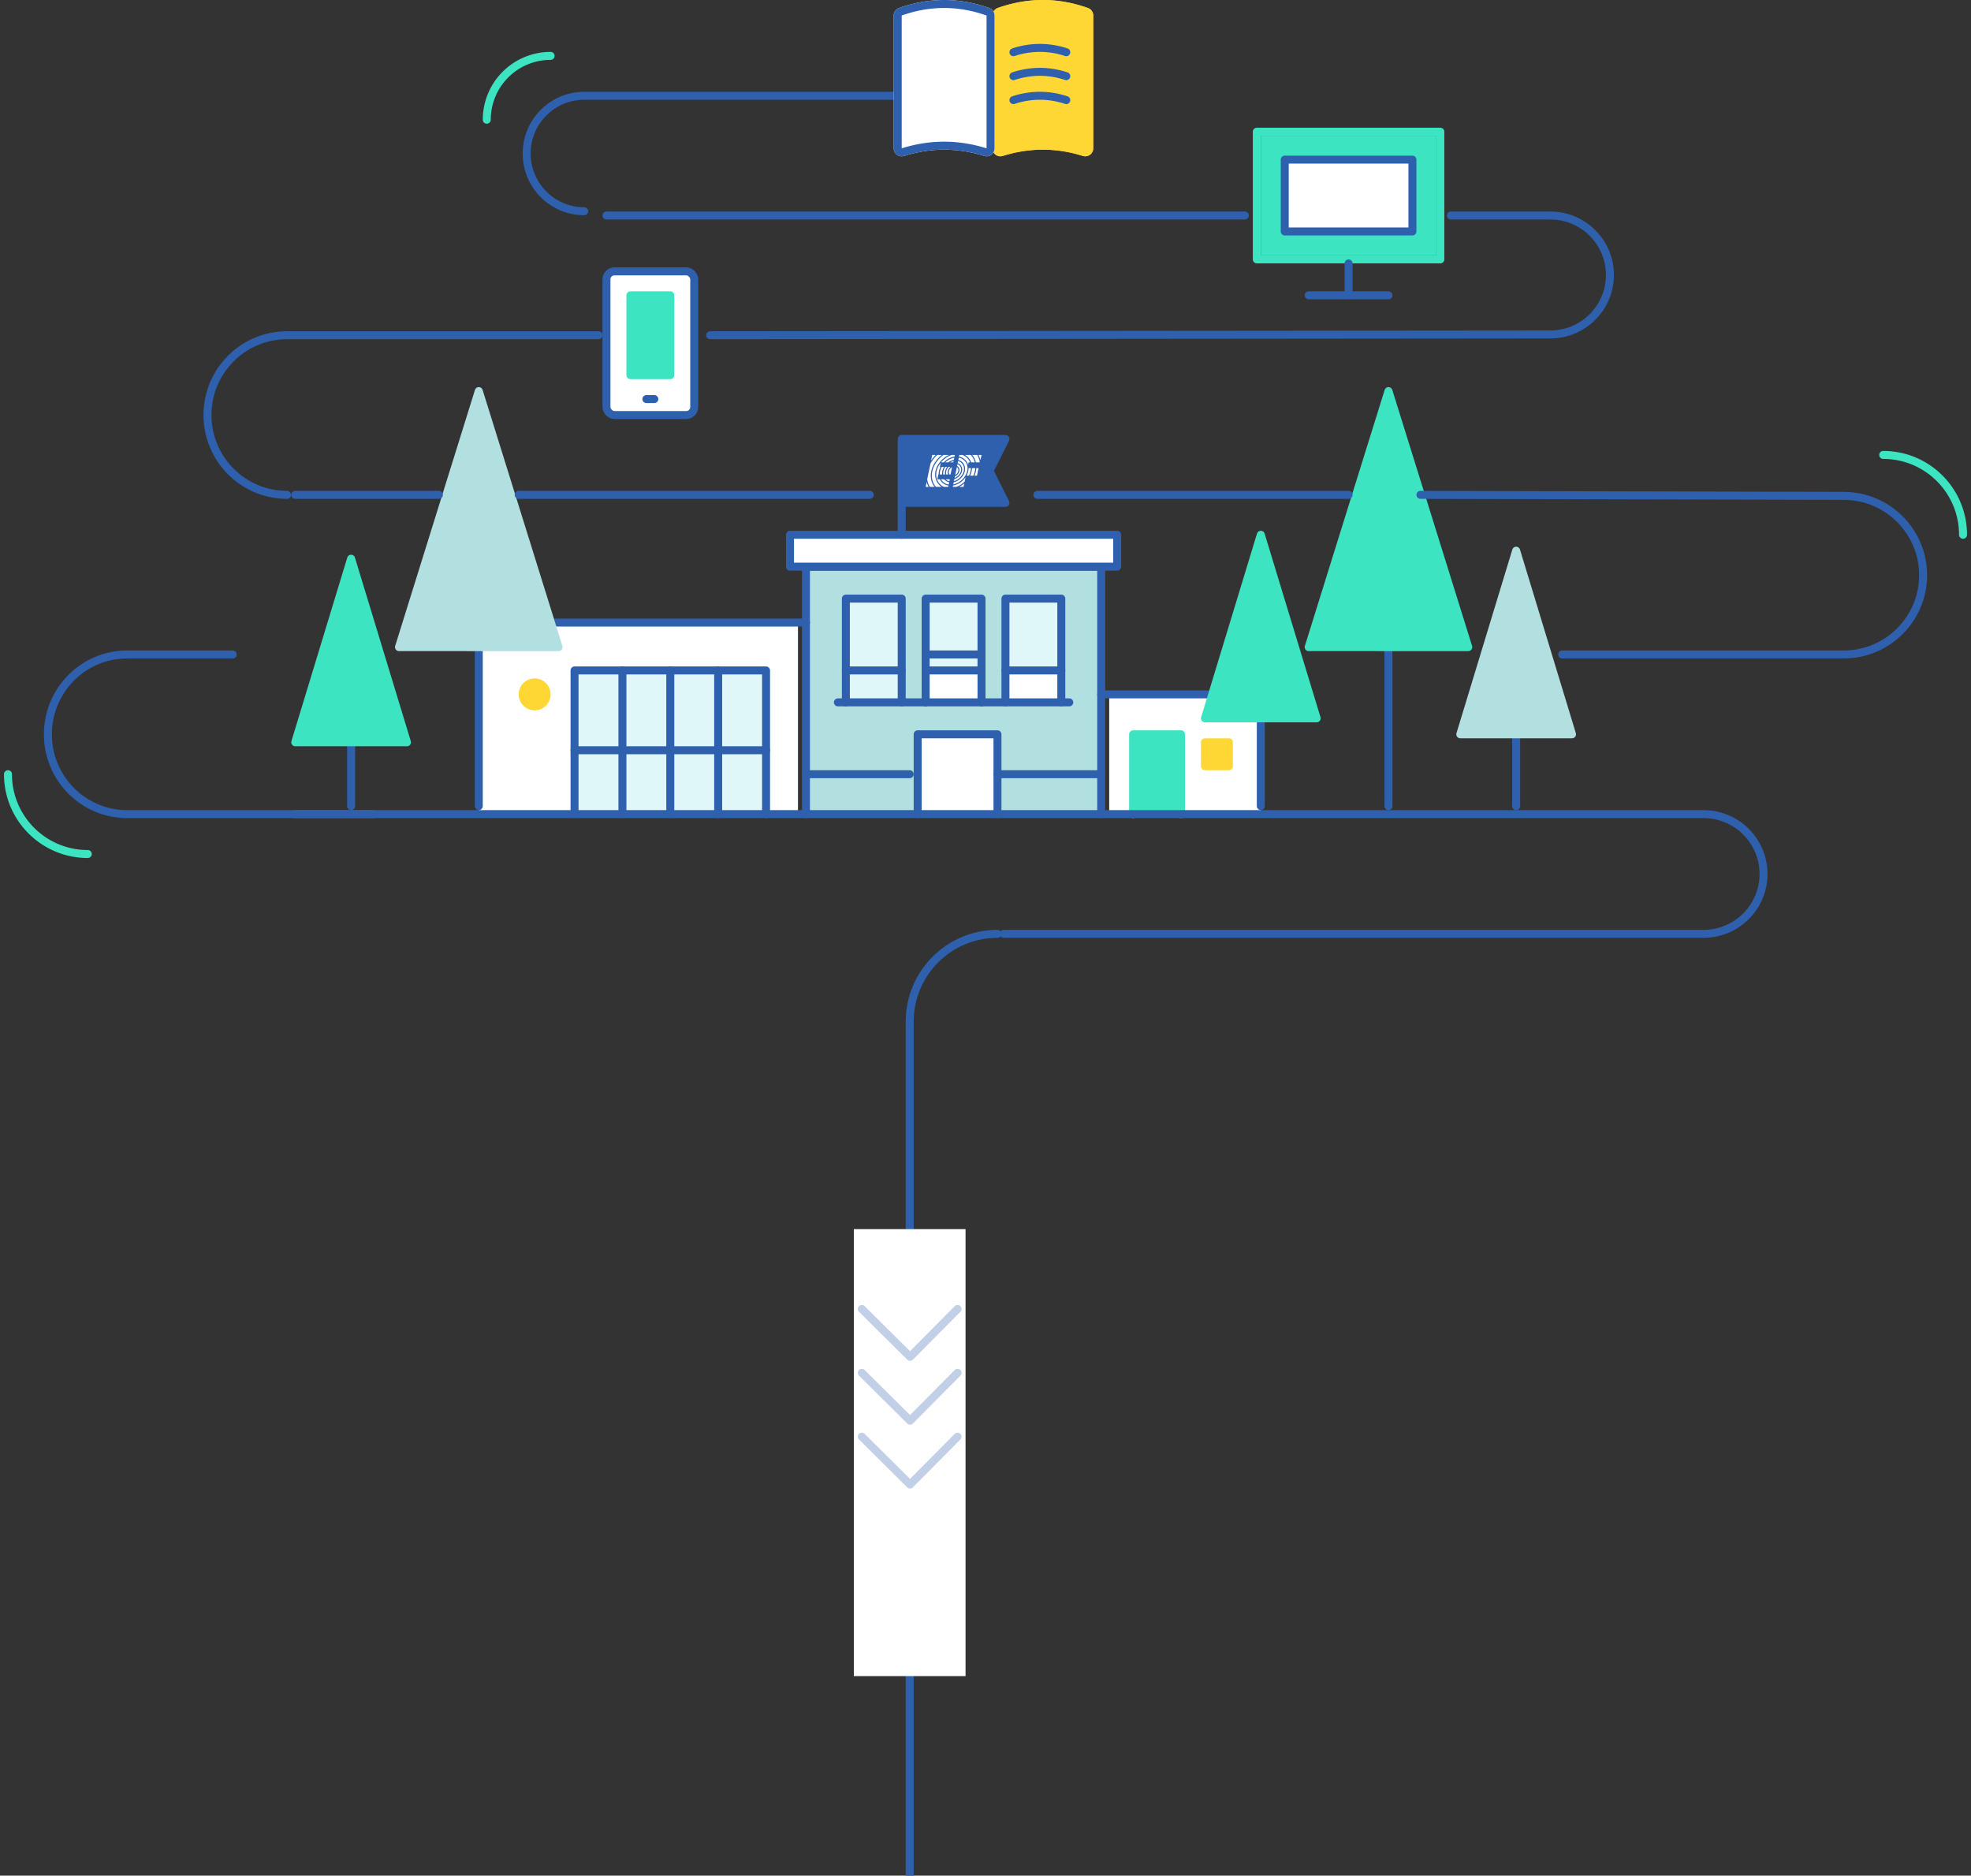 <svg xmlns="http://www.w3.org/2000/svg" xmlns:xlink="http://www.w3.org/1999/xlink" width="247" height="235" viewBox="0 0 247 235">
    <rect x="0" y="0" width="247" height="235" fill="#333333" stroke="none"/>
    <defs>
        <path id="a" d="M0 0h22v15H0z"/>
        <path id="b" d="M13.035 1c1.883-.667 3.766-1 5.65-1 1.882 0 3.766.333 5.649 1a1 1 0 0 1 .666.943v16.641a1 1 0 0 1-1.3.954 16.646 16.646 0 0 0-5.016-.788c-1.672 0-3.344.263-5.016.788a1 1 0 0 1-1.3-.954V1.943A1 1 0 0 1 13.035 1z"/>
        <path id="c" d="M.666 1C2.55.333 4.433 0 6.316 0c1.883 0 3.766.333 5.65 1a1 1 0 0 1 .666.943v16.641a1 1 0 0 1-1.3.954 16.646 16.646 0 0 0-5.016-.788c-1.672 0-3.344.263-5.016.788a1 1 0 0 1-1.3-.954V1.943A1 1 0 0 1 .666 1z"/>
    </defs>
    <g fill="none" fill-rule="evenodd">
        <g transform="translate(37 49)">
            <path fill="#B2E0E1" stroke="#2E60AE" stroke-linecap="round" stroke-linejoin="round" d="M64 53V22h37v31"/>
            <path fill="#FFF" stroke="#2E60AE" stroke-linecap="round" stroke-linejoin="round" d="M62 18h41v4H62z"/>
            <path fill="#2E60AE" stroke="#2E60AE" stroke-linecap="round" stroke-linejoin="round" d="M76 6h13l-2 4 2 4H76z"/>
            <path fill="#FFF" d="M80.256 8h-.43l-.144.699c.163-.245.355-.478.574-.699zm1.662 0h-.68a3.797 3.797 0 0 0-.441.376c-.333.33-.591.695-.767 1.085-.17.375-.255.754-.255 1.128 0 .287.051.561.153.815.088.219.212.419.37.596h.704a1.622 1.622 0 0 1-.273-.217 1.845 1.845 0 0 1-.53-1.514c.027-.287.112-.575.253-.855.145-.29.346-.562.597-.81a3.003 3.003 0 0 1 .87-.604zm-.899 0h-.573a4.414 4.414 0 0 0-.845 1.09l-.405 1.96a2.515 2.515 0 0 0 .331.95h.597a2.152 2.152 0 0 1-.32-.548 2.306 2.306 0 0 1-.163-.863c0-.392.09-.79.267-1.182.183-.405.45-.783.795-1.125.101-.1.207-.194.316-.282zm1.967 1.154l-.046.223a.549.549 0 0 1 .123.091.6.6 0 0 1 .171.483.834.834 0 0 1-.253.516c-.09.09-.197.16-.31.209l-.043.209c.158-.058.312-.156.447-.288.24-.238.37-.51.37-.77a.722.722 0 0 0-.46-.673zm-.075.36l-.205.997a.875.875 0 0 0 .18-.138.7.7 0 0 0 .215-.432.468.468 0 0 0-.19-.426zm.154-.745l-.052.254a.849.849 0 0 1 .567.805c0 .294-.146.6-.41.862a1.382 1.382 0 0 1-.573.345l-.05.246c.267-.07.531-.225.755-.447.581-.576.669-1.358.205-1.82a.951.951 0 0 0-.442-.245zm-3.938 2.617L79 12h.373a2.582 2.582 0 0 1-.246-.614zM82.657 8h-.375c-.403.126-.8.36-1.139.697a3.325 3.325 0 0 0-.213.233h.344a2.32 2.32 0 0 1 1.34-.72l.044-.21zm.495.346l-.06.293c.195.048.369.143.51.282.517.515.429 1.377-.205 2.007a1.824 1.824 0 0 1-.88.496l-.055.265a2.223 2.223 0 0 0 1.12-.604c.355-.353.586-.781.648-1.207a1.53 1.53 0 0 0 .016-.279 1.317 1.317 0 0 0-1.094-1.253zM82.117 9.5h-.246c-.2.218-.314.482-.314.733 0 .074.01.144.028.21h.237a.606.606 0 0 1-.062-.27c0-.21.098-.424.276-.6a.936.936 0 0 1 .081-.073zm.382-.734a1.56 1.56 0 0 0-.425.163h.392l.033-.163zM83.614 8h-.39l-.045.216a1.383 1.383 0 0 1 .759.384c.18.179.307.385.377.615l.006.02.063-.305h.179a1.672 1.672 0 0 0-.381-.572A1.564 1.564 0 0 0 83.614 8zm1.04 0h-.727a1.796 1.796 0 0 1 .778.93h.454a2.081 2.081 0 0 0-.505-.93zm-2.068.35c-.39.066-.79.262-1.124.58h.365c.215-.155.456-.26.701-.303l.058-.278zm-.558 2.701h-.518c.134.123.293.207.467.247l.051-.246zm-.73-1.55h-.286a1.806 1.806 0 0 0-.245.943h.302a1.24 1.24 0 0 1-.008-.138c0-.273.084-.551.237-.805zm.027 1.55h-.394c.058.106.131.203.218.29.2.198.454.322.742.365l.058-.279a1.157 1.157 0 0 1-.624-.376zm-.436-2.07c-.32.402-.515.854-.558 1.3a1.716 1.716 0 0 0 .493 1.409c.131.13.286.234.46.31h.545l.035-.164a1.439 1.439 0 0 1-.81-.402 1.397 1.397 0 0 1-.273-.383h-.317l.122-.607h.047l-.001-.056c0-.3.079-.601.229-.887h-.079l.107-.52zm.807.52h-.24c-.169.25-.261.532-.261.805 0 .047.003.093.008.138h.244a.95.95 0 0 1-.024-.21c0-.15.034-.3.1-.449.045-.1.103-.194.173-.284zM84 10.79a2.666 2.666 0 0 1-.324.388 2.35 2.35 0 0 1-1.243.65l-.035.171h.448a2.743 2.743 0 0 0 1.043-.672L84 10.79zm-.159.767a2.89 2.89 0 0 1-.655.442h.564l.091-.442zm.839-1.906h-.3c0 .08-.006.163-.018.246a2.07 2.07 0 0 1-.242.697h.3a2.373 2.373 0 0 0 .26-.943zM85.462 8h-.63c.228.27.385.586.465.93h.487a2.614 2.614 0 0 0-.322-.93zM86 8h-.385a2.68 2.68 0 0 1 .25.652L86 8zm-.376 1.652h-.271l-.01.105c-.03.282-.104.564-.218.839h.307l.192-.944zm-.405 0h-.406a2.478 2.478 0 0 1-.246.943h.413a2.897 2.897 0 0 0 .239-.943zm-2.914-.119a.849.849 0 0 0-.175.134.727.727 0 0 0-.236.508c0 .101.028.193.083.269h.143l.185-.91zM23 29h40v24H23zM102 38h19v15h-19z"/>
            <path fill="#FFF" stroke="#2E60AE" stroke-linecap="round" stroke-linejoin="round" d="M78 53V43h10v10"/>
            <path fill="#DFF7F8" stroke="#2E60AE" stroke-linecap="round" stroke-linejoin="round" d="M89 35v-9h7v9"/>
            <path fill="#FFF" stroke="#2E60AE" stroke-linecap="round" stroke-linejoin="round" d="M89 39v-4h7v4"/>
            <path fill="#3DE4C2" stroke="#3DE4C2" stroke-linecap="round" stroke-linejoin="round" d="M105 53V43h6v10"/>
            <path fill="#FFD735" stroke="#FFD735" stroke-linecap="round" stroke-linejoin="round" d="M114 44h3v3h-3z"/>
            <path fill="#DFF7F8" stroke="#2E60AE" stroke-linecap="round" stroke-linejoin="round" d="M79 39V26h7v13"/>
            <path fill="#FFF" stroke="#2E60AE" stroke-linecap="round" stroke-linejoin="round" d="M79 39v-4h7v4"/>
            <path fill="#DFF7F8" stroke="#2E60AE" stroke-linecap="round" stroke-linejoin="round" d="M35 53V35h24v18"/>
            <circle cx="30" cy="38" r="2" fill="#FFD735"/>
            <path fill="#DFF7F8" stroke="#2E60AE" stroke-linecap="round" stroke-linejoin="round" d="M69 39V26h7v13"/>
            <path stroke="#2E60AE" stroke-linecap="round" stroke-linejoin="round" d="M68 39h29M69 35h7M76 18v-4M79 33h7M64 48h13M35 45h24M41 35v18M47 35v18M53 35v18M88 48h13M26 29h38M101 38h20M121 36v16M137 32v20M153 32v20M23 32v20M7 32v20"/>
            <path fill="#3DE4C2" stroke="#3DE4C2" stroke-linecap="round" stroke-linejoin="round" d="M5 44H0l7-23 7 23H7z"/>
            <path fill="#B2E0E1" stroke="#B2E0E1" stroke-linecap="round" stroke-linejoin="round" d="M21 32.079h-8L23 0l10 32.079h-9.571zM151 43h-5l7-23 7 23h-7z"/>
            <path fill="#3DE4C2" stroke="#3DE4C2" stroke-linecap="round" stroke-linejoin="round" d="M119 41h-5l7-23 7 23h-7zM135 32.079h-8L137 0l10 32.079h-9.571z"/>
        </g>
        <path stroke="#2E60AE" stroke-linecap="round" stroke-linejoin="round" d="M125.791 117h87.682c4.157 0 7.527-3.358 7.527-7.5 0-4.142-3.37-7.5-7.527-7.5H37"/>
        <g stroke-linecap="round" stroke-linejoin="round">
            <g transform="translate(158 17)">
                <use fill="#3DE4C2" xlink:href="#a"/>
                <path stroke="#3DE4C2" d="M-.5-.5h23v16h-23z"/>
            </g>
            <path fill="#FFF" stroke="#2E60AE" d="M161 20h16v9h-16z"/>
            <path stroke="#2E60AE" d="M174 37h-10M169 37v-4"/>
        </g>
        <g stroke-linecap="round" stroke-linejoin="round" transform="translate(76 34)">
            <rect width="11" height="18" fill="#FFF" stroke="#2E60AE" rx="1"/>
            <path fill="#3DE4C2" stroke="#3DE4C2" d="M3 3h5v10H3z"/>
            <path stroke="#2E60AE" d="M6 16H5"/>
        </g>
        <path stroke="#2E60AE" stroke-linecap="round" stroke-linejoin="round" d="M114 128c0-6.075 4.925-11 11-11M29.164 82H15.929C10.445 82 6 86.477 6 92s4.445 10 9.929 10h30.94M181.827 27h12.448c4.128 0 7.475 3.336 7.475 7.452s-3.347 7.452-7.475 7.452L89 42M195.77 82h35.263c5.505 0 9.967-4.449 9.967-9.936 0-5.488-4.462-9.937-9.967-9.937L178 62"/>
        <path stroke="#3DE4C2" stroke-linecap="round" stroke-linejoin="round" d="M246 67c0-5.523-4.477-10-10-10M1 97c0 5.523 4.477 10 10 10M61 15a8 8 0 0 1 8-8"/>
        <path stroke="#2E60AE" stroke-linecap="round" stroke-linejoin="round" d="M130 62h39M76 27h80M37 62h18-18zM65 62h44-44zM112.39 12H73.208C69.228 12 66 15.238 66 19.232s3.227 7.232 7.208 7.232M35.967 62C30.462 62 26 57.523 26 52s4.462-10 9.967-10H75M114 235V128"/>
        <path fill="#FFF" d="M107 154h14v56h-14z"/>
        <g transform="translate(107 158)">
            <path stroke="#2E60AE" stroke-linecap="round" stroke-linejoin="round" d="M1 6l6.047 6 5.953-6" opacity="0.3">
                <animate id="a1" attributeName="opacity" begin="0s;a3.end"
                dur="0.6s" values="0;1;" keyTimes="0;1" calcMode="linear">
                </animate>
            </path>
            <path stroke="#2E60AE" stroke-linecap="round" stroke-linejoin="round" d="M1 14l6.047 6 5.953-6" opacity="0.3">
                <animate id="a2" attributeName="opacity" begin="a1.end"
                dur="0.6s" values="0;1" keyTimes="0;1" calcMode="linear" >
                </animate>
            </path>
            <path stroke="#2E60AE" stroke-linecap="round" stroke-linejoin="round" d="M1 22l6.047 6 5.953-6" opacity="0.3">
                <animate id="a3" attributeName="opacity" begin="a2.end"
                dur="0.6s" values="0;1;" keyTimes="0;1" calcMode="linear">
                </animate>
            </path>
            <animateTransform id="att1" attributeName="transform" attributeType="XML" type="translate"
            dur="1.8s" from="107 158" to="107 169" calcMode="linear" repeatCount="indefinite">
            </animateTransform>
        </g>
        <g>
            <g transform="translate(112)">
                <use fill="#FFD735" xlink:href="#b"/>
                <path stroke="#FFD735" d="M13.202 1.472a.5.5 0 0 0-.334.47v16.642a.5.5 0 0 0 .65.477c1.72-.54 3.443-.811 5.166-.811 1.724 0 3.446.27 5.166.811a.5.5 0 0 0 .65-.477V1.943a.5.5 0 0 0-.333-.471C22.337.823 20.51.5 18.684.5c-1.825 0-3.652.323-5.482.972z"/>
            </g>
            <g transform="translate(112)">
                <use fill="#FFF" xlink:href="#c"/>
                <path stroke="#2E60AE" d="M.833 1.472a.5.5 0 0 0-.333.47v16.642a.5.5 0 0 0 .65.477c1.72-.54 3.442-.811 5.166-.811 1.723 0 3.446.27 5.166.811a.5.5 0 0 0 .65-.477V1.943a.5.5 0 0 0-.334-.471C9.968.823 8.141.5 6.316.5 4.49.5 2.663.823.833 1.472z"/>
            </g>
            <path stroke="#2E60AE" stroke-linecap="round" stroke-linejoin="round" d="M127 6.543A10.58 10.58 0 0 1 130.311 6c1.104 0 2.208.18 3.312.543M127 9.543A10.58 10.58 0 0 1 130.311 9c1.104 0 2.208.18 3.312.543M127 12.543a10.58 10.58 0 0 1 3.311-.543c1.104 0 2.208.18 3.312.543"/>
        </g>
    </g>
</svg>

